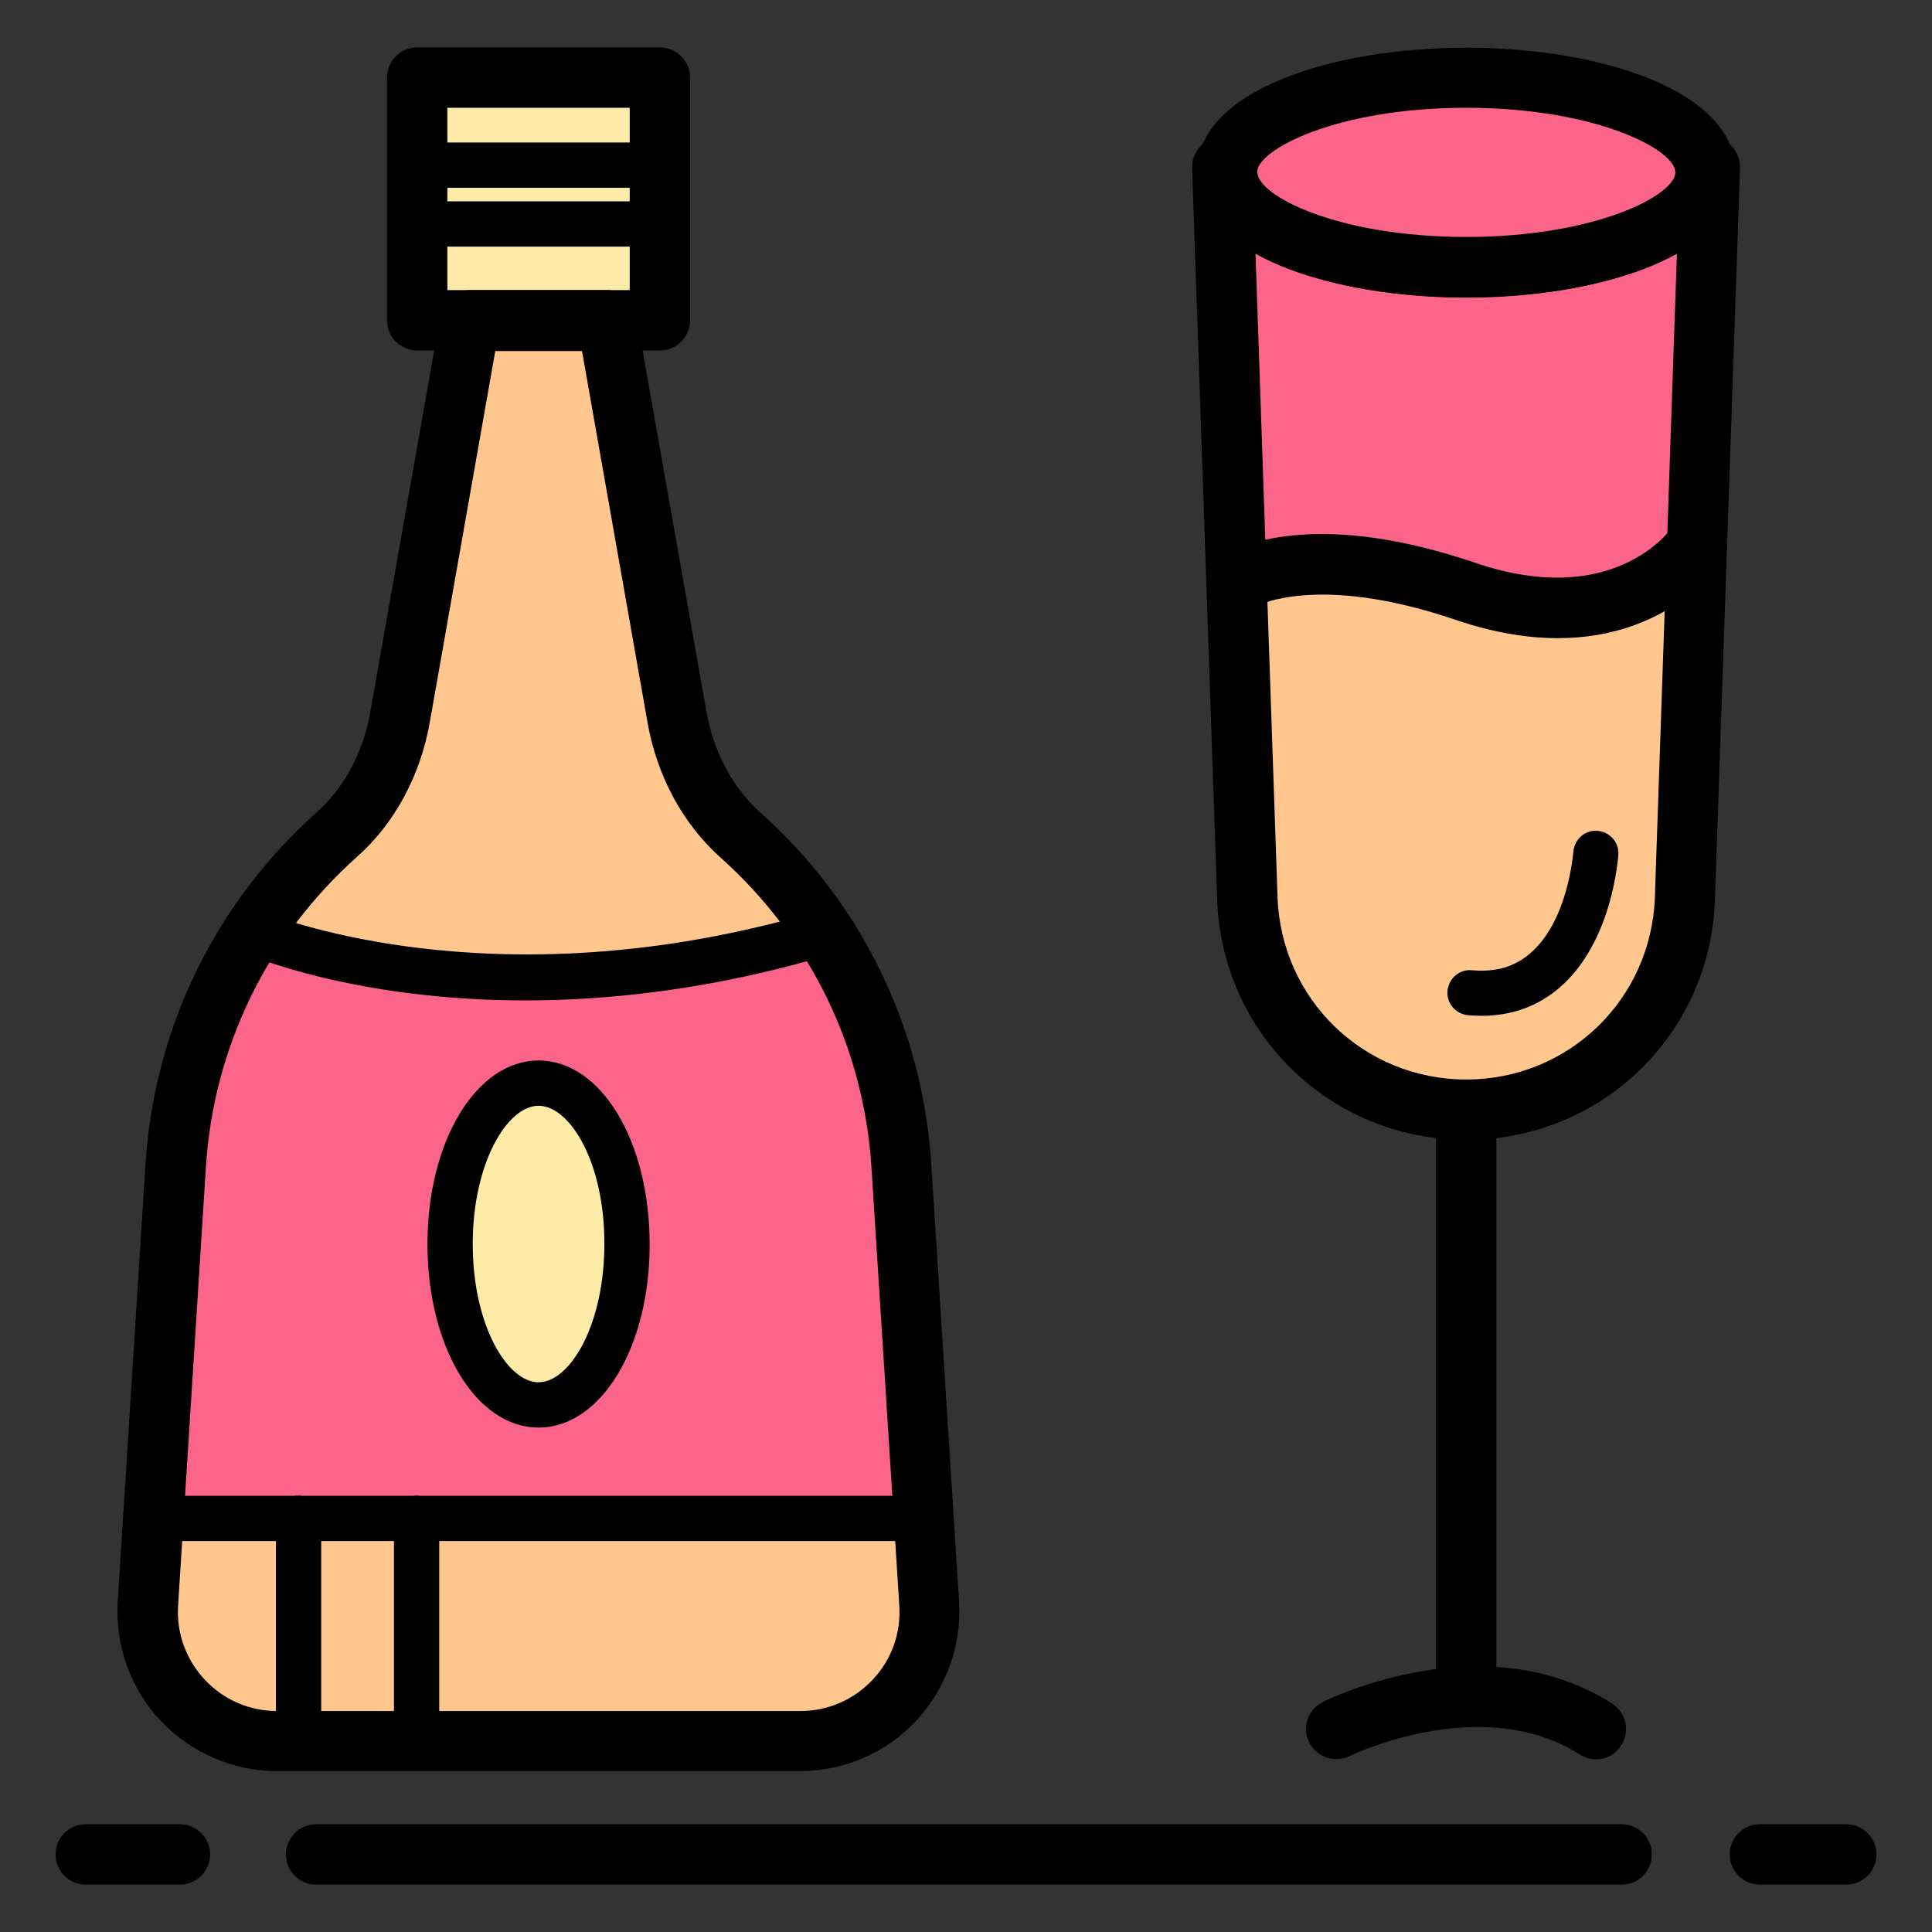 <svg id="Layer_2" enable-background="new 0 0 64 64" viewBox="0 0 64 64" xmlns="http://www.w3.org/2000/svg"><rect x="0" y="0" width="64" height="64" fill="#333333" stroke="none"/><g><path d="m56.48 5.53c.01.06.02.12.02.19 0 1.74-3.55 3.14-7.93 3.14s-7.93-1.41-7.93-3.14c0-.06.01-.12.02-.19h-.17l.83 24.22c.13 3.91 3.34 7.01 7.25 7.01 3.91 0 7.12-3.1 7.25-7.01l.83-24.22z" fill="#ffc68d"/><path d="m13.82 2.57h8.04v8.04h-8.04z" fill="#ffeba8"/><path d="m29.87 38.62c-.27-4.32-2.26-8.22-5.35-10.97-1.13-1.01-1.83-2.41-2.09-3.9l-2.32-13.13h-4.53l-2.32 13.13c-.26 1.49-.96 2.89-2.09 3.9-3.09 2.75-5.08 6.65-5.35 10.97l-.92 14.49c-.16 2.47 1.8 4.56 4.28 4.56h17.33c2.48 0 4.44-2.09 4.28-4.56z" fill="#ffc68d"/><path d="m27.3 30.91c-11.26 3.34-18.92-.02-18.92-.02l-2.42 6.41-.41 13h25.15l-.91-12.52s-.2-3.35-1.83-5.78z" fill="#fd6489"/><path d="m20.78 41.21c0 2.94-1.31 5.33-2.93 5.33s-2.93-2.39-2.93-5.33 1.31-5.33 2.93-5.33c1.61 0 2.93 2.39 2.93 5.33z" fill="#ffeba8"/><path d="m56.5 5.72c0 1.74-3.55 3.14-7.93 3.14s-7.93-1.41-7.93-3.14 3.55-3.14 7.93-3.14c4.38-.01 7.93 1.4 7.93 3.14z" fill="#fd6489"/><path d="m56.22 18.03s-2.27 3.39-7.65 1.56-7.61-.3-7.61-.3l-.47-12.24s9.63 3.07 16.16-.46z" fill="#fd6489"/><path d="m21.86 11.61h-8.04c-.55 0-1-.45-1-1v-8.04c0-.55.45-1 1-1h8.04c.55 0 1 .45 1 1v8.04c0 .55-.45 1-1 1zm-7.04-2h6.04v-6.04h-6.04z"/><path d="m26.51 58.67h-17.33c-1.46 0-2.86-.61-3.86-1.67s-1.51-2.5-1.42-3.95l.92-14.49c.29-4.5 2.3-8.64 5.68-11.66.91-.81 1.54-1.99 1.77-3.33l2.32-13.13c.08-.48.5-.83.98-.83h4.53c.49 0 .9.35.98.83l2.32 13.13c.24 1.34.87 2.52 1.77 3.33 3.38 3.01 5.39 7.16 5.68 11.66l.92 14.49c.09 1.45-.43 2.89-1.42 3.95-.98 1.06-2.39 1.67-3.84 1.67zm-10.1-47.06-2.17 12.3c-.31 1.78-1.17 3.37-2.41 4.47-2.98 2.66-4.76 6.32-5.01 10.29l-.92 14.51c-.06.92.26 1.79.88 2.46.63.67 1.48 1.04 2.4 1.04h17.33c.92 0 1.77-.37 2.4-1.04s.94-1.54.88-2.46l-.92-14.49c-.25-3.98-2.03-7.63-5.01-10.29-1.24-1.11-2.1-2.7-2.41-4.47l-2.17-12.3h-2.87z"/><path d="m21.86 6.22h-8.04c-.41 0-.75-.34-.75-.75s.34-.75.75-.75h8.04c.41 0 .75.34.75.75s-.33.75-.75.75z"/><path d="m21.86 8.17h-8.04c-.41 0-.75-.34-.75-.75s.34-.75.75-.75h8.04c.41 0 .75.34.75.75s-.33.75-.75.75z"/><path d="m30.7 51.05h-25.72c-.41 0-.75-.34-.75-.75s.34-.75.75-.75h25.72c.41 0 .75.34.75.75 0 .42-.33.75-.75.75z"/><path d="m9.89 58.42c-.41 0-.75-.34-.75-.75v-7.37c0-.41.34-.75.75-.75s.75.34.75.75v7.37c0 .42-.33.75-.75.75z"/><path d="m13.8 58.42c-.41 0-.75-.34-.75-.75v-7.37c0-.41.34-.75.75-.75s.75.34.75.75v7.37c0 .42-.34.75-.75.75z"/><path d="m17.84 47.29c-2.07 0-3.68-2.67-3.68-6.08s1.62-6.08 3.68-6.08c2.07 0 3.68 2.67 3.68 6.08.01 3.41-1.61 6.08-3.68 6.08zm0-10.66c-1.03 0-2.18 1.88-2.18 4.58s1.15 4.58 2.18 4.58 2.18-1.88 2.18-4.58c.01-2.7-1.14-4.58-2.18-4.58z"/><path d="m48.57 9.86c-4.44 0-8.93-1.42-8.93-4.14s4.49-4.14 8.93-4.14 8.93 1.42 8.93 4.14-4.49 4.14-8.93 4.14zm0-6.29c-4.3 0-6.93 1.39-6.93 2.14s2.63 2.14 6.93 2.14 6.93-1.39 6.93-2.14-2.63-2.14-6.93-2.14z"/><path d="m48.57 37.76c-4.47 0-8.1-3.5-8.25-7.97l-.83-24.22c-.01-.27.09-.53.28-.73.19-.19.45-.3.72-.3h.17c.29 0 .57.13.76.35s.27.52.23.8c-.01.79 2.62 2.18 6.92 2.18s6.93-1.39 6.93-2.14c-.04-.29.03-.6.22-.82s.46-.37.75-.37h.17c.27 0 .53.11.72.3.19.2.29.46.28.73l-.83 24.22c-.14 4.47-3.77 7.97-8.24 7.97zm-6.98-29.36.73 21.32c.12 3.39 2.86 6.04 6.25 6.04s6.13-2.65 6.25-6.04l.73-21.32c-3.45 1.93-10.51 1.93-13.96 0z"/><path d="m48.57 56.99c-.55 0-1-.45-1-1v-19.23c0-.55.45-1 1-1s1 .45 1 1v19.23c0 .55-.45 1-1 1z"/><path d="m52.87 58.28c-.18 0-.37-.05-.54-.16-3.25-2.07-7.57.03-7.62.05-.49.24-1.09.04-1.34-.45s-.05-1.09.45-1.34c.22-.11 5.37-2.63 9.58.05.47.3.6.92.31 1.38-.19.31-.51.47-.84.47z"/><path d="m49.08 33.65c-.15 0-.29-.01-.45-.02-.41-.04-.72-.4-.68-.81s.4-.72.81-.68c.78.07 1.41-.11 1.93-.56 1.27-1.09 1.42-3.34 1.43-3.36.03-.41.38-.73.79-.7s.73.38.7.79c-.01.12-.2 2.9-1.94 4.4-.72.62-1.59.94-2.59.94z"/><path d="m61.16 62.43h-2.86c-.55 0-1-.45-1-1s.45-1 1-1h2.86c.55 0 1 .45 1 1s-.45 1-1 1z"/><path d="m53.72 62.43h-43.25c-.55 0-1-.45-1-1s.45-1 1-1h43.25c.55 0 1 .45 1 1s-.44 1-1 1z"/><path d="m5.96 62.43h-3.12c-.55 0-1-.45-1-1s.45-1 1-1h3.12c.55 0 1 .45 1 1s-.45 1-1 1z"/><path d="m51.61 21.14c-.98 0-2.1-.17-3.37-.6-4.72-1.61-6.72-.42-6.74-.41-.46.29-1.08.16-1.37-.3-.3-.45-.19-1.06.26-1.36.27-.19 2.81-1.76 8.5.18 4.54 1.54 6.43-1.07 6.5-1.18.32-.45.94-.57 1.39-.26s.57.92.27 1.38c-.08.12-1.76 2.55-5.44 2.55z"/><path d="m17.4 33.14c-5.63 0-9.1-1.48-9.32-1.57-.38-.17-.55-.61-.39-.99s.61-.55.99-.39c.07.03 7.58 3.2 18.41-.01.4-.12.81.11.93.51s-.11.81-.51.93c-3.83 1.14-7.25 1.52-10.11 1.52z"/></g></svg>